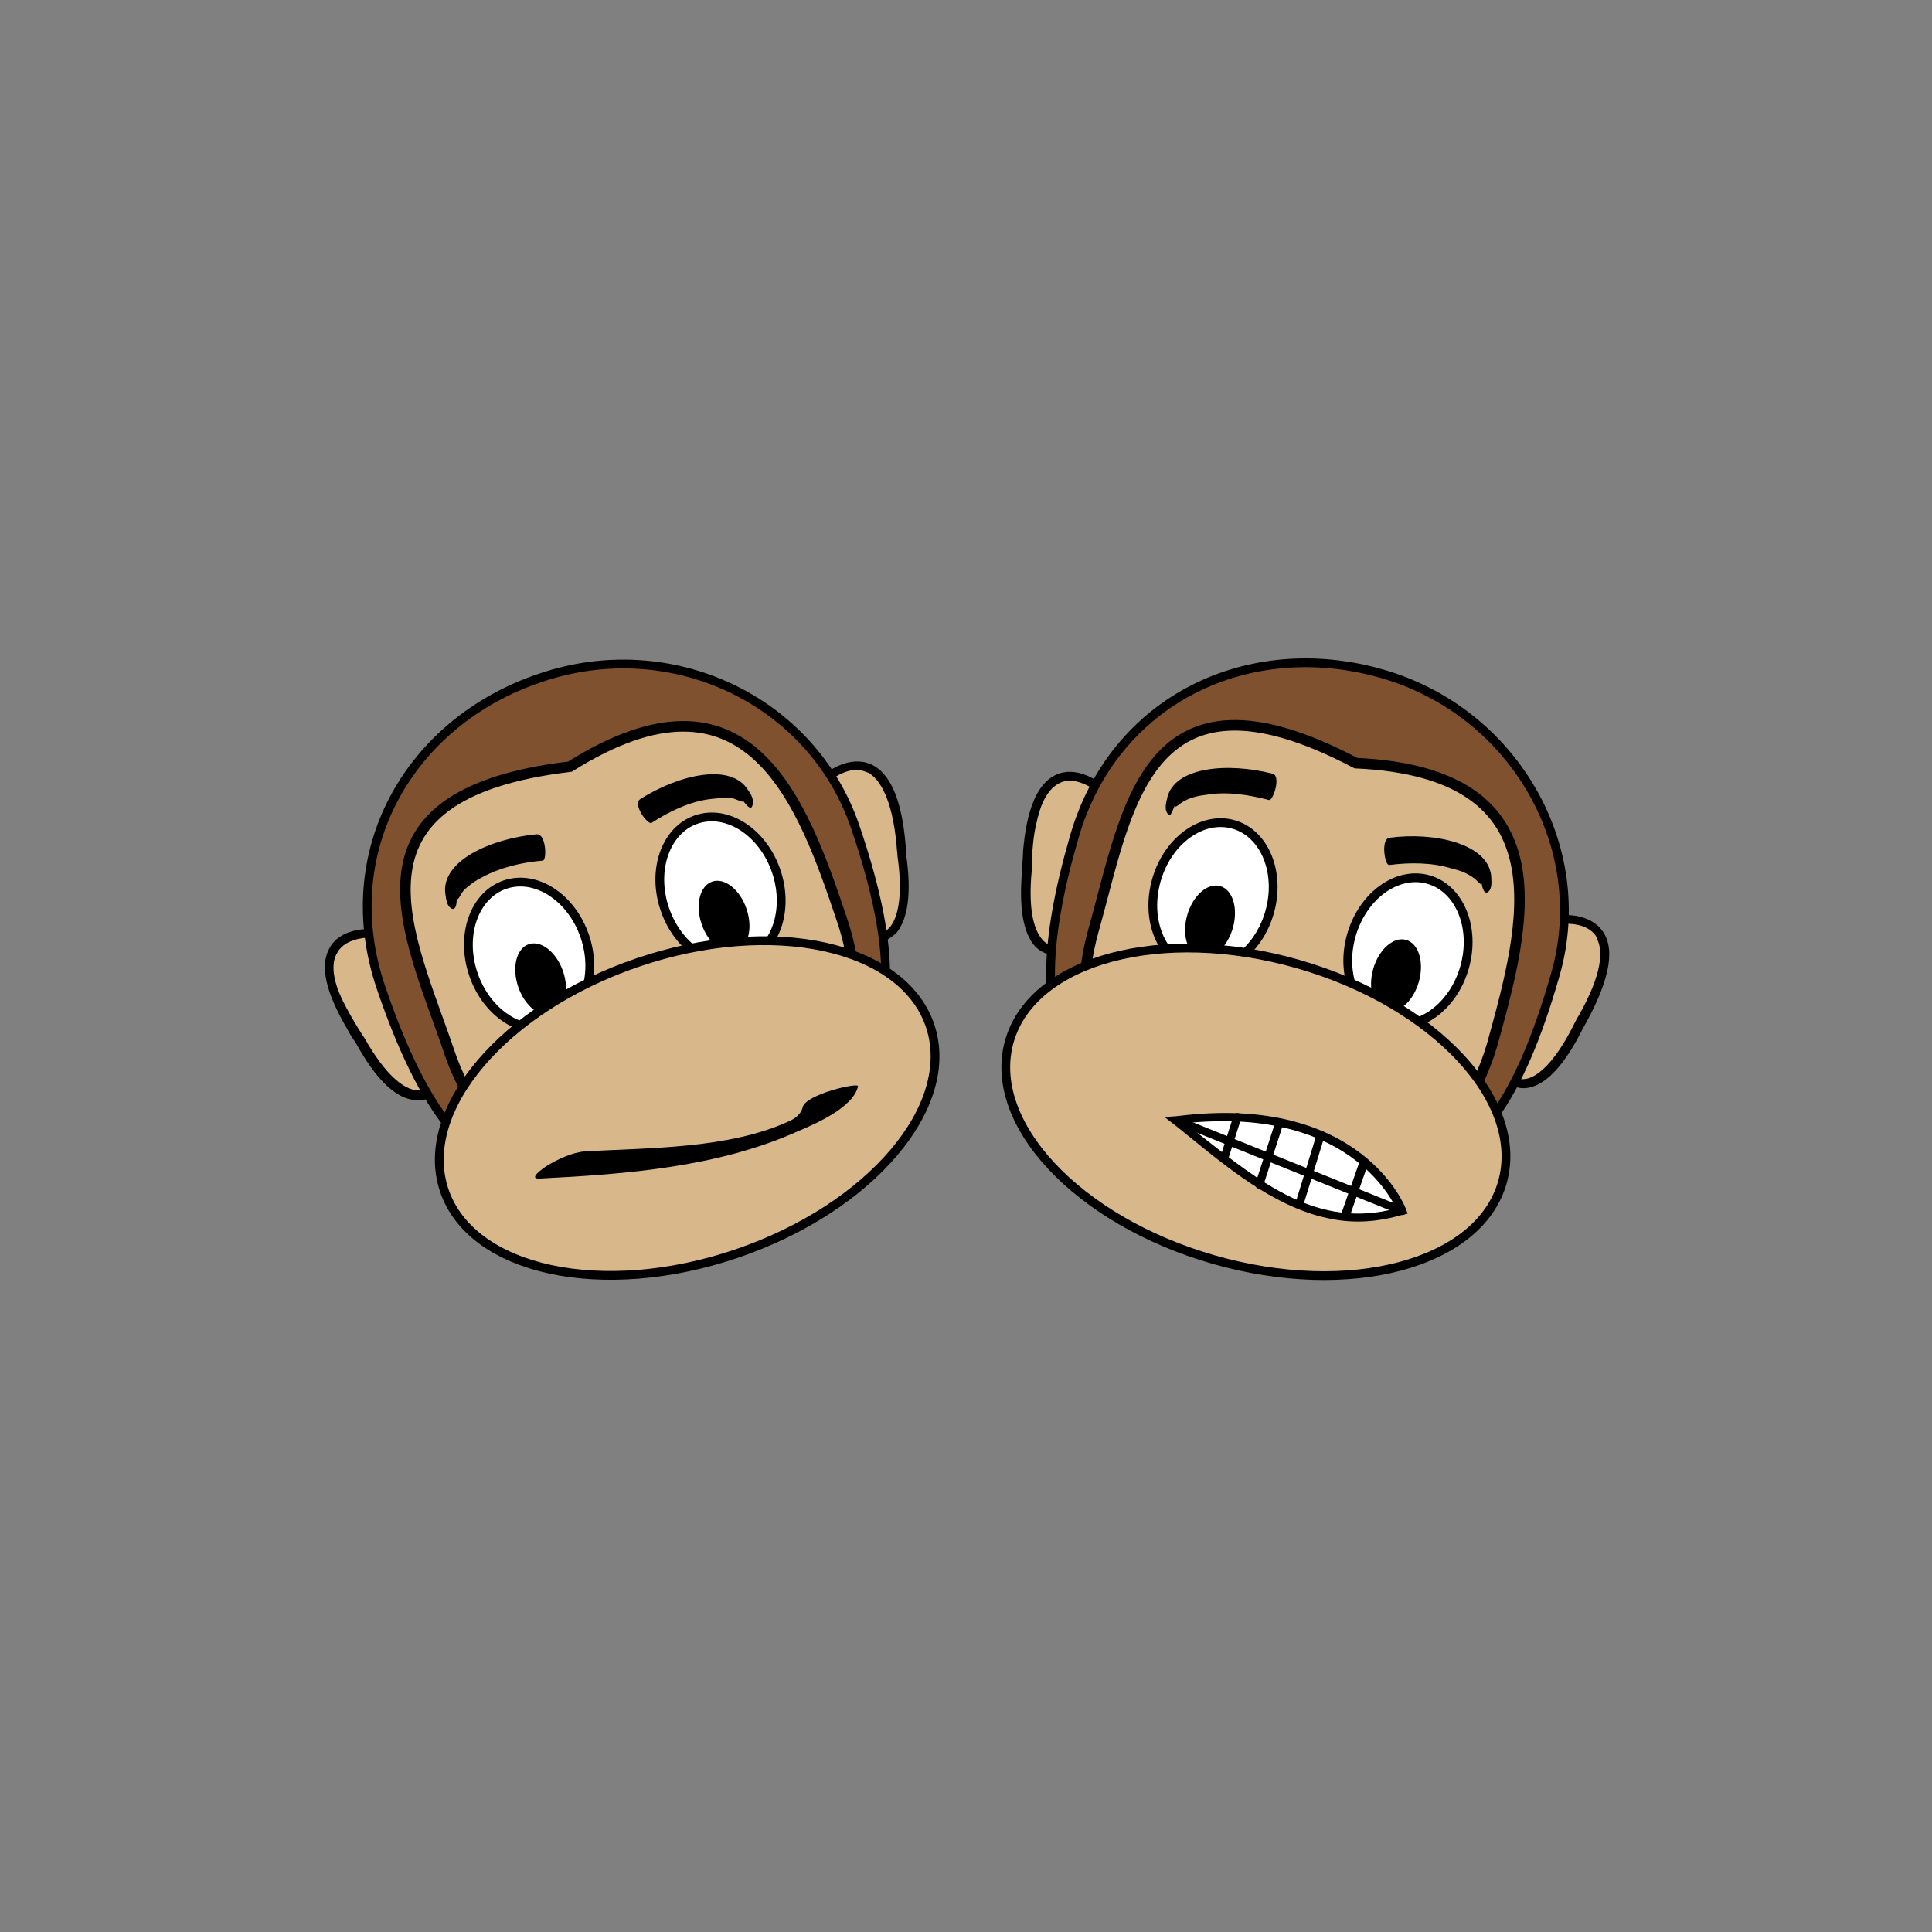 <?xml version="1.0" encoding="utf-8"?>
<!-- Generator: Adobe Illustrator 22.1.0, SVG Export Plug-In . SVG Version: 6.00 Build 0)  -->
<svg version="1.1" id="Layer_1" xmlns="http://www.w3.org/2000/svg" xmlns:xlink="http://www.w3.org/1999/xlink" x="0px" y="0px"
	 viewBox="0 0 220 220" style="enable-background:new 0 0 220 220;" xml:space="preserve">
<rect x="0" y="0" width="220" height="220" fill="#808080" stroke="none"/>
<style type="text/css">
	.st0{fill:#D8B78B;}
	.st1{fill:#7F512E;stroke:#000000;stroke-miterlimit:10;}
	.st2{fill:#D8B78B;stroke:#000000;stroke-width:1.202;stroke-miterlimit:10;}
	.st3{fill:#FFFFFF;stroke:#000000;stroke-miterlimit:10;}
	.st4{fill:#D8B78B;stroke:#000000;stroke-miterlimit:10;}
	.st5{fill:#7F512E;stroke:#1A171B;stroke-miterlimit:10;}
	.st6{fill:#FFFFFF;}
	.st7{fill:none;stroke:#000000;stroke-width:0.924;stroke-linecap:round;stroke-miterlimit:10;}
	.st8{fill:none;stroke:#000000;stroke-miterlimit:10;}
</style>
<g>
	<path class="st0" d="M94.9,101.5c0.6,1.2,2.4,5.6,4.1,5.8c5.7,0.7,3.6-10.9,3.3-13.7c-0.4-2.8-3.2-8.8-6.7-5.9
		c-0.1,0.1-0.2,0.2-0.2,0.3c-2-0.2-3.9,0.7-3.8,3.1C91.7,94.5,93.4,98.4,94.9,101.5L94.9,101.5z"/>
	<path class="st0" d="M46,106.5c-1.4-1.9-3.4-1.4-4.9-0.1c-0.1,0-0.2-0.1-0.4-0.1c-4.5-0.1-3.1,6.3-1.7,8.8
		c1.4,2.5,6.9,12.9,10.9,8.9c1.3-1.2,0-5.8-0.3-7.1C49.1,113.5,48,109.3,46,106.5L46,106.5z"/>
	<path class="st1" d="M97.4,94.2c-4.9-14.5-21-22.1-35.9-17C46.6,82.2,38.1,97,43.4,112.5c9.9,29.1,21,22.1,35.9,17
		C94.2,124.5,107.3,123.3,97.4,94.2z"/>
	<path class="st2" d="M51.2,119.9c4.6,13.4,18.3,20.9,30.6,16.8c12.3-4.2,18.6-18.5,14.1-31.9s-10.5-30.4-31-17.5
		C37.9,90.5,46.7,106.5,51.2,119.9L51.2,119.9z"/>
	<ellipse transform="matrix(0.947 -0.322 0.322 0.947 -31.795 25.131)" class="st3" cx="60.2" cy="108.8" rx="6.7" ry="8.5"/>
	<ellipse transform="matrix(0.947 -0.322 0.322 0.947 -28.26 31.741)" class="st3" cx="82" cy="101.4" rx="6.7" ry="8.5"/>
	<ellipse transform="matrix(0.947 -0.322 0.322 0.947 -32.579 25.709)" cx="61.5" cy="111.5" rx="2.7" ry="4.2"/>
	<ellipse transform="matrix(0.947 -0.322 0.322 0.947 -29.198 32.032)" cx="82.4" cy="104.4" rx="2.7" ry="4.2"/>
	
		<ellipse transform="matrix(0.947 -0.322 0.322 0.947 -36.443 31.844)" class="st4" cx="78.2" cy="126.2" rx="29.2" ry="17.5"/>
	<path d="M48.3,124c0,0-0.4,0.3-1.2,0.1c-1.2-0.3-3.1-1.5-5.6-5.9c-1.2-1.8-2-3.3-2.6-4.5c-0.1-0.3-0.2-0.5-0.3-0.7
		c-0.9-2.3-0.7-3.7-0.2-4.5c0.7-1.3,2.3-1.6,3.1-1.7c0.3,0,0.4,0,0.4,0l0-1c-0.1,0-3.2-0.1-4.4,2.2c-1.1,2-0.4,5,2,9.1
		c0.3,0.6,0.7,1.2,1.1,1.8c2.1,3.8,4.2,5.9,6.2,6.3c0.7,0.2,1.2,0.1,1.6,0c0.2-0.1,0.4-0.2,0.4-0.2L48.3,124L48.3,124z"/>
	<path d="M99.1,87c-2.4-1-4.8,0.9-4.9,0.9l0.6,0.8c0,0,2-1.6,3.8-0.8c0.1,0,0.2,0.1,0.3,0.1c1.2,0.7,2.7,2.8,3.2,8.3
		c0,0.4,0.1,0.8,0.1,1.2c0,0,0,0,0,0c0.7,4.9-0.1,7.1-0.8,8c-0.5,0.6-1,0.7-1,0.7l0,1c0,0,0.2,0,0.4-0.1c0.3-0.1,0.8-0.4,1.3-0.9
		c1.3-1.6,1.7-4.5,1.1-8.8C102.9,91.5,101.5,88,99.1,87L99.1,87z"/>
	<path d="M52,102.2c0.1,0.6,0.5-0.5,0.8-0.8c0.6-0.6,1.3-1.1,2.1-1.5c2-1.1,4.5-1.7,6.9-1.9c0.5,0,0.4-3.1-0.7-3
		c-5.2,0.5-10.8,3-10.4,6.7c0.1,0.5,0.1,1.5,0.8,1.8C52.1,103.6,52,102.2,52,102.2z"/>
	<path d="M84.6,91.1c0.3,0.5-0.7-0.1-1.2-0.2c-0.8-0.1-1.7,0-2.6,0.1c-2.3,0.3-4.6,1.4-6.6,2.7C73.8,94,72,91.6,72.9,91
		c4.4-2.8,10.4-4.2,12.3-1c0.3,0.4,0.8,1.2,0.4,1.9C85.4,92.3,84.6,91.2,84.6,91.1z"/>
	<path d="M91.4,126.1c-0.2,0.8-0.9,1.3-1.6,1.6c-6.8,3.1-15.7,3-23.1,3.4c-1.5,0.1-3.2,0.9-4.5,1.7c-0.3,0.2-2.2,1.5-0.7,1.4
		c9.9-0.5,20.3-1.3,29.4-5.4c1.9-0.8,6.3-2.7,6.8-5.1C97.9,123.2,91.7,124.6,91.4,126.1z"/>
</g>
<g>
	<path class="st0" d="M170.9,115.7c-0.2,1.4-1.2,6,0.1,7.1c4.3,3.8,9.2-6.9,10.5-9.4c1.3-2.5,2.4-9-2.1-8.7c-0.1,0-0.3,0-0.4,0.1
		c-1.5-1.3-3.6-1.7-4.9,0.3C172.2,108.1,171.3,112.3,170.9,115.7L170.9,115.7z"/>
	<path class="st0" d="M127.8,91.9c0-2.3-2-3.1-4-2.9c0-0.1-0.1-0.2-0.2-0.3c-3.6-2.7-6.2,3.4-6.4,6.2c-0.2,2.8-1.7,14.5,3.9,13.5
		c1.7-0.3,3.3-4.7,3.9-6C126.3,99.4,127.9,95.4,127.8,91.9L127.8,91.9z"/>
	<path class="st5" d="M125.3,123.1c-0.5-0.2-0.9-0.4-1.4-0.7c-0.1,0-0.2,0-0.3,0c1.9,1.9,4.5,3.2,7.4,4.3c0,0,0,0,0,0
		C129.4,126,127.2,124.5,125.3,123.1L125.3,123.1z"/>
	<path class="st1" d="M157.3,76.7c-15.1-4.3-30.5,2.9-35,18.7c-3.5,12.1-3.3,19.3-0.9,23.9c0,0,0.1,0,0.1,0c2.6,1.6,5.7,2,8.3,3.6
		c1.3,0.8,2.9,1.6,3.7,2.9c0,0,0.1,0.1,0.1,0.1c0.1,0,0.1,0,0.2,0c0.6,0,0.6,1,0,1c-0.2,0-0.3,0-0.5,0c-0.2,0.1-0.4,0.2-0.5,0.1
		c-0.1,0-0.2,0-0.2,0c2.9,0.9,6.2,1.7,9.5,2.7c15.1,4.3,26.6,10.8,35-18.7C181.3,96.5,172.4,81,157.3,76.7L157.3,76.7z"/>
	<path class="st2" d="M154.4,86.9c-24.1-12.7-26,5.4-29.9,19.1c-1.4,5.1-1.4,10.1-0.1,14.7c1.8,0.7,3.7,1.2,5.4,2.3
		c1.3,0.8,2.9,1.6,3.7,2.9c0,0,0.1,0.1,0.1,0.1c0.1,0,0.1,0,0.2,0c0.6,0,0.6,1,0,1c-0.2,0-0.3,0-0.5,0c-0.2,0.1-0.4,0.2-0.5,0.1
		c-0.4,0.1-0.9,0.2-1.3,0.2c-0.4,0-0.6-0.4-0.4-0.7c-1.7-0.7-3.9-2.2-5.8-3.5c-0.1,0-0.1-0.1-0.2-0.1c2.6,6.7,7.9,12.1,15,14.2
		c12.5,3.6,25.8-4.6,29.8-18.2C173.7,105.3,178.5,88,154.4,86.9L154.4,86.9z"/>
	<ellipse transform="matrix(0.276 -0.961 0.961 0.276 2.084 206.643)" class="st3" cx="138.1" cy="101.9" rx="8.5" ry="6.7"/>
	
		<ellipse transform="matrix(0.276 -0.961 0.961 0.276 12.007 232.488)" class="st3" cx="160.3" cy="108.3" rx="8.5" ry="6.7"/>
	<ellipse transform="matrix(0.276 -0.961 0.961 0.276 -1.052 208.414)" cx="137.8" cy="104.9" rx="4.2" ry="2.7"/>
	<ellipse transform="matrix(0.276 -0.961 0.961 0.276 8.439 233.136)" cx="158.9" cy="111" rx="4.2" ry="2.7"/>
	
		<ellipse transform="matrix(0.276 -0.961 0.961 0.276 -18.027 229.114)" class="st4" cx="143" cy="126.5" rx="17.5" ry="29.2"/>
	<path d="M119.7,107.6c0,0-0.5,0-1-0.6c-0.8-0.9-1.7-3-1.2-8c0-2.2,0.2-3.9,0.5-5.2c0.1-0.3,0.1-0.5,0.2-0.8
		c0.6-2.4,1.6-3.4,2.4-3.8c1.3-0.7,2.8,0,3.5,0.4c0.2,0.1,0.4,0.2,0.4,0.2L125,89c-0.1-0.1-2.6-1.9-4.9-0.7c-2,1-3.2,3.9-3.6,8.6
		c0,0.7-0.1,1.4-0.1,2.1c-0.4,4.3,0.1,7.3,1.5,8.8c0.5,0.5,1,0.7,1.3,0.8c0.2,0.1,0.4,0.1,0.4,0.1L119.7,107.6L119.7,107.6z"/>
	<path d="M182.6,106.2c-1.4-2.2-4.4-2-4.5-2l0.1,1c0,0,2.6-0.2,3.6,1.5c0,0.1,0.1,0.2,0.1,0.3c0.6,1.3,0.6,3.8-2.1,8.6
		c-0.2,0.3-0.4,0.7-0.6,1.1c0,0,0,0,0,0c-2.2,4.4-4.1,5.8-5.2,6.1c-0.8,0.2-1.2,0-1.2,0l-0.5,0.8c0,0,0.2,0.1,0.4,0.2
		c0.3,0.1,0.9,0.2,1.6,0c2-0.5,4-2.8,5.9-6.6C183.1,112.1,184,108.4,182.6,106.2L182.6,106.2z"/>
	<path d="M133.8,91.7c-0.1,0.5,0.6-0.3,1.1-0.5c0.7-0.4,1.6-0.6,2.5-0.7c2.3-0.4,4.8,0,7.1,0.6c0.5,0.1,1.4-2.8,0.4-3
		c-5.1-1.3-11.2-0.8-12,2.8c-0.1,0.5-0.4,1.4,0.2,1.9C133.3,93.1,133.7,91.8,133.8,91.7L133.8,91.7z"/>
	<path d="M168.7,100.5c0.1,0.6-0.6-0.4-1-0.6c-0.7-0.5-1.5-0.8-2.4-1c-2.2-0.7-4.8-0.7-7.1-0.4c-0.5,0.1-1-2.9,0-3.1
		c5.2-0.7,11.2,0.7,11.6,4.3c0,0.5,0.2,1.5-0.4,1.9C168.9,101.9,168.7,100.6,168.7,100.5L168.7,100.5z"/>
	<path class="st6" d="M159.7,137.9c0,0-4.6-12.9-25.6-10.3l-0.4-0.2C141.7,133.6,149.1,141.1,159.7,137.9z"/>
	<path d="M160.1,137.7c0-0.1-5-13.3-26.1-10.6c0,0-1.4,0.1-1.4,0.1c1.2,0.9,2.3,1.8,3.4,2.7c4.8,3.9,9.8,7.8,15.6,8.9
		c2.5,0.5,5.2,0.4,8.2-0.5l0.5-0.1L160.1,137.7L160.1,137.7z M136.6,129.2c-0.5-0.4-1-0.8-1.6-1.3c17.4-1.8,22.9,7.5,24,9.7
		C150.1,140,143.6,134.7,136.6,129.2L136.6,129.2z"/>
	<line class="st7" x1="134.1" y1="127.6" x2="159.7" y2="137.9"/>
	<line class="st7" x1="140.9" y1="127.2" x2="139.4" y2="131.9"/>
	<line class="st7" x1="145.7" y1="127.8" x2="143.4" y2="134.9"/>
	<line class="st7" x1="150.4" y1="129.2" x2="148" y2="137"/>
	<line class="st8" x1="155.3" y1="132.4" x2="153.2" y2="138.4"/>
</g>
</svg>
